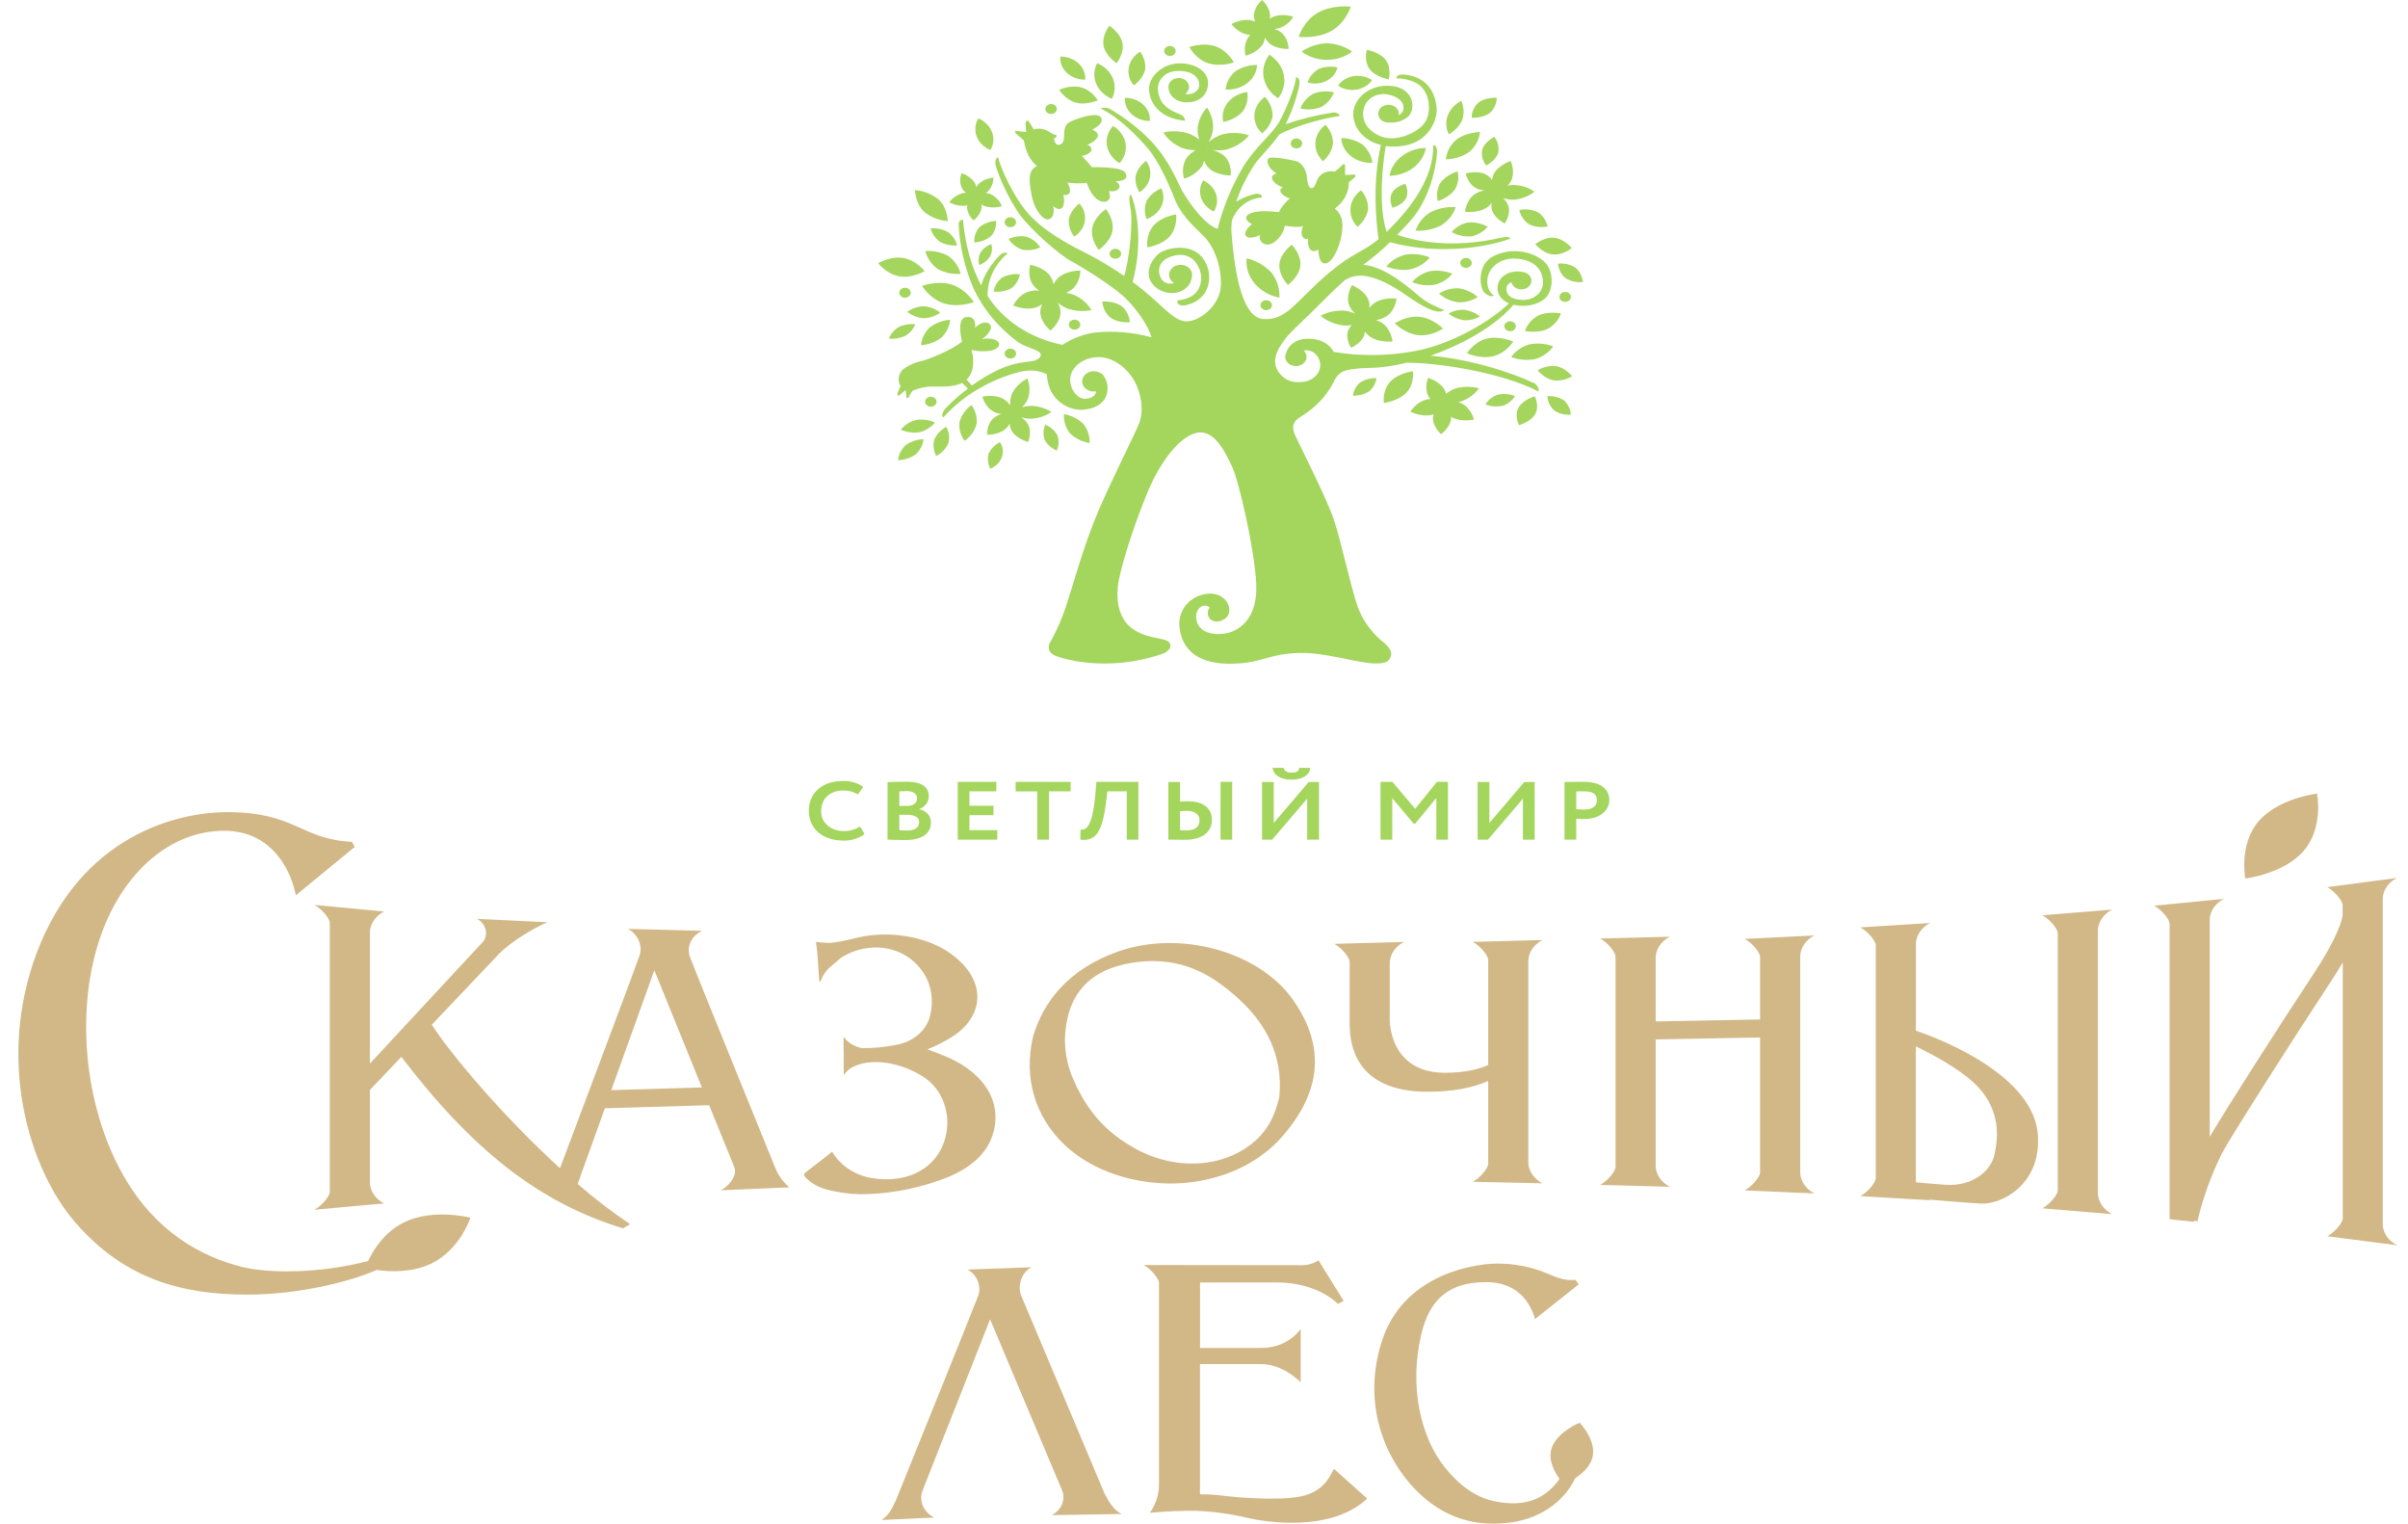 <svg width="98" height="62" viewBox="0 0 98 62" fill="none" xmlns="http://www.w3.org/2000/svg">
<g clip-path="url(#clip0)">
<path d="M28.075 38.925C28.005 38.727 28.017 38.514 28.109 38.323C28.201 38.131 28.367 37.974 28.578 37.877L25.543 37.798C25.893 37.947 26.177 38.436 26.034 38.866C25.912 39.242 23.456 45.766 22.791 47.538C20.448 45.399 18.319 42.864 17.573 41.698L20.293 38.831C20.819 38.287 21.779 37.739 22.275 37.528L19.403 37.389C19.753 37.538 19.913 38.048 19.647 38.332L15.055 43.279V37.899C15.069 37.734 15.128 37.574 15.229 37.434C15.33 37.293 15.468 37.175 15.633 37.091L12.796 36.823C13.117 37.001 13.422 37.384 13.422 37.555V48.495C13.422 48.667 13.118 49.051 12.796 49.227L15.633 48.969C15.468 48.885 15.33 48.768 15.229 48.627C15.128 48.486 15.069 48.326 15.055 48.161V44.353L16.334 43.005C19.225 46.795 21.941 48.943 25.355 49.983L25.644 49.813C24.893 49.307 24.181 48.761 23.511 48.177L24.616 45.098L28.862 44.973L29.892 47.512C30.006 47.861 29.658 48.263 29.336 48.435L32.124 48.316C31.86 48.09 31.662 47.813 31.546 47.508C31.546 47.508 28.194 39.276 28.075 38.925ZM24.878 44.36L26.63 39.481L28.565 44.25L24.878 44.36ZM45.657 61.607L42.808 61.653C42.998 61.552 43.143 61.397 43.219 61.216C43.295 61.034 43.298 60.836 43.228 60.653L40.295 53.686L37.535 60.68C37.467 60.88 37.477 61.093 37.565 61.288C37.652 61.482 37.812 61.645 38.018 61.752L35.886 61.851C36.199 61.611 36.288 61.422 36.465 61.043C36.465 61.043 39.678 53.098 39.824 52.693C39.879 52.503 39.867 52.303 39.79 52.119C39.713 51.935 39.573 51.775 39.39 51.66L41.992 51.568C41.633 51.717 41.383 52.254 41.558 52.715L44.961 60.796C45.126 61.089 45.316 61.458 45.657 61.607ZM73.265 38.873V47.756C73.279 47.921 73.338 48.081 73.439 48.221C73.54 48.362 73.678 48.48 73.843 48.564L71.006 48.439C71.328 48.261 71.632 47.878 71.632 47.706V42.216L67.382 42.296V47.484C67.396 47.649 67.456 47.809 67.556 47.95C67.657 48.091 67.796 48.208 67.96 48.292L65.123 48.216C65.445 48.038 65.749 47.656 65.749 47.484V38.924C65.749 38.753 65.445 38.368 65.123 38.191L67.96 38.116C67.796 38.2 67.657 38.318 67.556 38.458C67.456 38.599 67.396 38.759 67.382 38.924V41.564L71.632 41.484V38.938C71.632 38.766 71.328 38.382 71.006 38.206L73.843 38.065C73.679 38.148 73.54 38.266 73.439 38.406C73.339 38.547 73.279 38.706 73.265 38.871V38.873ZM85.38 37.821V48.598C85.394 48.763 85.454 48.923 85.555 49.063C85.655 49.204 85.794 49.322 85.959 49.406L83.12 49.169C83.441 48.992 83.746 48.609 83.746 48.436V37.977C83.746 37.806 83.442 37.421 83.12 37.244L85.957 37.014C85.793 37.098 85.655 37.215 85.554 37.356C85.454 37.496 85.394 37.656 85.38 37.821V37.821ZM97.557 50.671L94.719 50.306C95.04 50.128 95.345 49.745 95.345 49.572V39.16C95.175 39.452 95.013 39.709 94.897 39.884C93.163 42.522 90.784 46.264 90.444 46.901C89.994 47.8 89.655 48.736 89.432 49.696L89.287 49.674V49.716L88.297 49.611V37.589C88.297 37.418 87.994 37.033 87.671 36.856L90.509 36.576C90.344 36.66 90.206 36.777 90.105 36.918C90.004 37.059 89.944 37.219 89.931 37.384V46.257C90.653 45.037 92.759 41.744 94.209 39.547C94.849 38.576 95.279 37.694 95.339 37.239V36.833C95.339 36.662 95.036 36.278 94.714 36.1L97.551 35.725C97.386 35.809 97.248 35.926 97.147 36.067C97.046 36.208 96.986 36.368 96.973 36.533V49.864C96.987 50.029 97.048 50.189 97.15 50.33C97.251 50.47 97.391 50.587 97.557 50.671ZM49.217 47.971C50.422 47.691 51.482 47.068 52.225 46.201C53.72 44.458 54.011 42.62 52.585 40.633C51.215 38.734 48.044 37.825 45.503 38.72C43.479 39.434 42.456 40.768 42.041 42.184C41.648 43.885 42.133 45.445 43.313 46.573C44.735 47.938 47.162 48.48 49.217 47.971ZM43.436 41.465C43.687 40.306 44.456 39.434 46.074 39.177C47.448 38.958 48.594 39.269 49.619 40.002C51.612 41.43 52.23 43.026 52.062 44.657C51.876 45.407 51.628 45.897 51.183 46.331C49.963 47.504 47.935 47.689 46.214 46.744C44.913 46.027 44.228 45.126 43.731 44.031C43.347 43.221 43.245 42.331 43.437 41.471L43.436 41.465ZM38.601 47.89C37.578 48.305 36.472 48.543 35.344 48.59C34.883 48.61 34.422 48.573 33.973 48.48C33.474 48.393 33.045 48.215 32.748 47.872C32.73 47.849 32.721 47.821 32.726 47.792C32.73 47.764 32.746 47.739 32.771 47.721C33.189 47.384 33.438 47.22 33.866 46.862C34.008 47.111 34.208 47.331 34.453 47.51C34.699 47.689 34.984 47.822 35.291 47.901C35.662 47.982 36.746 48.159 37.637 47.526C38.868 46.65 38.873 44.648 37.567 43.811C36.911 43.391 35.954 43.088 35.103 43.274C34.785 43.358 34.502 43.481 34.338 43.756C34.338 43.219 34.338 42.709 34.327 42.187C34.411 42.303 34.52 42.403 34.649 42.483C34.778 42.562 34.924 42.618 35.078 42.649C35.532 42.655 35.985 42.613 36.427 42.523C36.8 42.468 37.143 42.309 37.405 42.071C37.666 41.834 37.832 41.529 37.878 41.204C37.97 40.76 37.924 40.302 37.745 39.879C37.377 39.089 36.589 38.531 35.577 38.556C35.079 38.573 34.599 38.724 34.205 38.988C33.825 39.346 33.597 39.411 33.396 39.929C33.396 39.936 33.371 39.939 33.345 39.95C33.287 39.299 33.303 38.97 33.209 38.323C33.407 38.354 33.607 38.369 33.808 38.366C34.087 38.334 34.363 38.285 34.633 38.218C35.676 37.926 36.805 37.97 37.813 38.343C38.26 38.508 38.664 38.749 39.001 39.052C40.069 40.009 40.035 41.266 38.887 42.098C38.536 42.337 38.153 42.538 37.747 42.697C38.088 42.833 38.348 42.924 38.596 43.034C40.066 43.69 40.779 44.836 40.426 46.09C40.191 46.939 39.506 47.509 38.601 47.89ZM58.082 44.425C57.107 44.425 54.927 44.214 54.927 41.642V39.139C54.927 38.968 54.623 38.584 54.301 38.406L57.138 38.33C56.974 38.414 56.835 38.531 56.734 38.672C56.634 38.813 56.574 38.973 56.56 39.138V41.503C56.56 41.924 56.771 43.652 58.798 43.652C59.63 43.652 60.191 43.508 60.566 43.337V39.06C60.566 38.889 60.262 38.505 59.94 38.327L62.777 38.251C62.612 38.335 62.474 38.453 62.373 38.593C62.272 38.734 62.212 38.894 62.199 39.059V47.343C62.212 47.508 62.272 47.668 62.373 47.809C62.474 47.949 62.612 48.067 62.777 48.151L59.94 48.089C60.261 47.911 60.566 47.528 60.566 47.357V43.989C59.883 44.283 59.083 44.425 58.084 44.425H58.082ZM77.973 41.941V38.367C77.986 38.202 78.046 38.042 78.147 37.901C78.248 37.761 78.386 37.643 78.551 37.559L75.713 37.737C76.036 37.914 76.339 38.297 76.339 38.469V47.94C76.339 48.111 76.036 48.495 75.713 48.673L78.551 48.84C78.532 48.833 78.516 48.822 78.499 48.813C79.204 48.873 80.167 48.952 80.637 48.976C81.429 49.016 83.071 48.234 82.938 46.192C82.789 43.879 79.33 42.397 77.974 41.941H77.973ZM81.17 46.984C81.041 47.609 80.316 48.29 79.174 48.211C78.853 48.189 78.33 48.144 77.98 48.112C77.975 48.086 77.972 48.06 77.971 48.033V42.579C78.612 42.886 79.661 43.454 80.269 44.004C81.521 45.125 81.293 46.391 81.171 46.985L81.17 46.984ZM54.285 59.767L55.641 60.98C54.132 62.405 51.344 61.904 50.734 61.758C50.08 61.603 49.41 61.51 48.733 61.48C48.086 61.471 47.44 61.497 46.796 61.558C47.031 61.224 47.16 60.841 47.168 60.45V52.209C47.168 52.037 46.864 51.653 46.542 51.477L52.913 51.484C53.182 51.496 53.446 51.426 53.661 51.286L54.683 52.935L54.454 53.061C54.454 53.061 53.646 52.185 51.955 52.185H48.839C48.839 52.194 48.839 52.202 48.839 52.211V54.85H51.305C51.631 54.855 51.954 54.786 52.24 54.65C52.526 54.513 52.766 54.314 52.935 54.072V56.247C52.66 55.983 52.068 55.508 51.305 55.508H48.836V60.805C49.192 60.803 49.548 60.828 49.9 60.878C50.235 60.918 51.942 61.075 52.871 60.904C53.801 60.733 54.074 60.19 54.288 59.767H54.285ZM64.289 57.89C64.289 57.89 64.987 58.613 64.809 59.307C64.714 59.683 64.387 59.967 64.104 60.153C63.875 60.648 63.493 61.079 63.001 61.4C62.509 61.72 61.924 61.918 61.311 61.971C60.093 62.096 58.782 61.839 57.578 60.586C56.374 59.334 55.421 57.153 56.233 54.591C57.065 51.963 59.778 51.444 60.87 51.418C61.604 51.407 62.33 51.547 62.988 51.827C63.338 51.985 63.735 52.13 64.115 52.077L64.253 52.262L62.472 53.674C62.351 53.264 61.955 52.172 60.476 52.172C58.997 52.172 58.191 52.845 57.847 54.277C57.334 56.421 57.819 58.516 58.83 59.744C59.697 60.8 60.506 61.129 61.466 61.169C62.261 61.202 62.952 60.919 63.469 60.179C63.276 59.912 63.014 59.444 63.131 58.987C63.307 58.29 64.293 57.889 64.293 57.889L64.289 57.89ZM91.38 35.745C91.38 35.745 91.106 34.384 91.911 33.43C92.716 32.477 94.299 32.293 94.299 32.293C94.299 32.293 94.573 33.654 93.768 34.608C92.963 35.561 91.383 35.747 91.383 35.747L91.38 35.745ZM19.145 49.551C19.145 49.551 18.726 50.856 17.545 51.42C16.769 51.796 15.858 51.751 15.324 51.679C14.325 52.126 12.21 52.68 10.061 52.68C7.417 52.68 5.071 52.055 3.074 49.755C1.188 47.582 -0.152 43.185 1.484 38.803C3.301 33.951 7.281 33.047 9.226 33.047C12.057 33.047 12.199 34.148 14.326 34.256L14.435 34.466L12.038 36.433C11.904 35.665 11.219 33.806 9.121 33.806C7.024 33.806 5.09 35.366 4.133 37.989C3.065 40.92 3.361 44.938 5.04 47.865C6.332 50.117 8.166 51.13 9.847 51.552C10.893 51.813 12.949 51.841 14.981 51.314C15.175 50.897 15.629 50.128 16.466 49.729C17.642 49.162 19.145 49.551 19.145 49.551Z" fill="#D2B887"/>
<path d="M54.003 1.759C54.378 1.775 54.739 1.893 55.032 2.097C54.748 2.315 54.383 2.435 54.004 2.435C53.624 2.435 53.259 2.315 52.975 2.097C53.268 1.894 53.628 1.775 54.003 1.759ZM56.518 3.229C56.518 3.229 56.645 2.776 56.398 2.445C56.151 2.113 55.622 2.027 55.622 2.027C55.622 2.027 55.495 2.48 55.742 2.811C55.989 3.143 56.518 3.229 56.518 3.229ZM53.66 2.809C53.442 2.94 53.285 3.134 53.217 3.355C53.343 3.393 53.477 3.407 53.61 3.396C53.742 3.384 53.871 3.349 53.986 3.29C54.102 3.232 54.201 3.153 54.278 3.058C54.354 2.964 54.407 2.856 54.431 2.742C54.173 2.685 53.9 2.708 53.66 2.807V2.809ZM49.152 2.567C49.652 2.74 50.216 2.54 50.216 2.54C50.216 2.54 49.966 2.058 49.466 1.885C48.965 1.713 48.402 1.913 48.402 1.913C48.402 1.913 48.652 2.395 49.152 2.567ZM46.604 2.834C46.633 2.577 46.561 2.32 46.4 2.103C46.278 2.178 46.174 2.272 46.095 2.382C46.016 2.492 45.963 2.614 45.939 2.741C45.915 2.869 45.921 2.999 45.956 3.125C45.991 3.251 46.054 3.369 46.143 3.473C46.375 3.311 46.537 3.086 46.604 2.835V2.834ZM45.447 2.57C45.447 2.57 45.764 2.172 45.68 1.752C45.596 1.331 45.147 1.05 45.147 1.05C45.147 1.05 44.83 1.448 44.914 1.868C44.998 2.288 45.447 2.57 45.447 2.57ZM45.249 4.021C45.389 3.759 45.404 3.461 45.292 3.19C45.181 2.918 44.951 2.695 44.652 2.569C44.513 2.83 44.498 3.129 44.609 3.4C44.721 3.671 44.95 3.894 45.249 4.021V4.021ZM46.796 4.923C46.807 4.803 46.788 4.681 46.742 4.567C46.697 4.453 46.624 4.348 46.529 4.26C46.434 4.171 46.318 4.1 46.19 4.052C46.062 4.004 45.924 3.979 45.784 3.98C45.773 4.1 45.791 4.222 45.837 4.336C45.883 4.45 45.956 4.555 46.051 4.643C46.147 4.732 46.262 4.802 46.39 4.851C46.518 4.899 46.656 4.924 46.796 4.923V4.923ZM44.164 3.244C44.175 3.124 44.156 3.002 44.11 2.888C44.064 2.774 43.992 2.669 43.897 2.581C43.801 2.492 43.686 2.421 43.558 2.373C43.43 2.325 43.292 2.3 43.152 2.301C43.141 2.421 43.159 2.543 43.205 2.657C43.251 2.771 43.324 2.876 43.419 2.964C43.514 3.053 43.63 3.123 43.758 3.172C43.886 3.22 44.024 3.244 44.164 3.244V3.244ZM43.781 4.175C44.214 4.294 44.678 4.08 44.678 4.08C44.678 4.08 44.438 3.675 44.003 3.557C43.568 3.439 43.106 3.652 43.106 3.652C43.106 3.652 43.346 4.057 43.781 4.175ZM45.562 6.64C45.664 6.527 45.738 6.397 45.78 6.258C45.822 6.119 45.831 5.975 45.807 5.833C45.782 5.691 45.724 5.555 45.636 5.433C45.549 5.311 45.433 5.206 45.297 5.125C45.195 5.237 45.12 5.367 45.078 5.506C45.035 5.645 45.026 5.79 45.051 5.932C45.076 6.074 45.134 6.21 45.222 6.331C45.31 6.453 45.425 6.558 45.562 6.64V6.64ZM46.221 7.14C46.186 7.377 46.24 7.618 46.375 7.826C46.598 7.681 46.75 7.469 46.8 7.231C46.849 6.994 46.794 6.749 46.644 6.546C46.433 6.7 46.285 6.908 46.221 7.14V7.14ZM46.663 8.179C46.568 8.417 46.568 8.676 46.663 8.914C46.798 8.867 46.92 8.796 47.023 8.708C47.127 8.619 47.209 8.513 47.264 8.397C47.32 8.281 47.349 8.156 47.348 8.03C47.348 7.904 47.319 7.779 47.263 7.663C47 7.773 46.787 7.956 46.659 8.182L46.663 8.179ZM52.069 10.746C52.026 11.196 52.417 11.593 52.417 11.593C52.417 11.593 52.878 11.258 52.922 10.806C52.965 10.354 52.573 9.959 52.573 9.959C52.573 9.959 52.112 10.294 52.067 10.746H52.069ZM55.681 8.511C55.687 8.235 55.585 7.964 55.392 7.743C55.269 7.832 55.168 7.941 55.094 8.064C55.02 8.188 54.975 8.322 54.962 8.46C54.948 8.599 54.966 8.738 55.016 8.87C55.065 9.002 55.143 9.124 55.247 9.23C55.48 9.039 55.633 8.786 55.681 8.511ZM55.463 5.894C55.215 5.72 54.906 5.622 54.587 5.618C54.593 5.756 54.63 5.892 54.697 6.018C54.764 6.144 54.859 6.257 54.977 6.351C55.094 6.445 55.232 6.518 55.383 6.566C55.533 6.613 55.693 6.635 55.853 6.628C55.821 6.353 55.684 6.094 55.463 5.894ZM54.251 5.836C54.25 5.56 54.142 5.292 53.944 5.075C53.823 5.166 53.725 5.278 53.655 5.402C53.585 5.527 53.544 5.662 53.534 5.801C53.525 5.939 53.547 6.078 53.6 6.209C53.653 6.34 53.735 6.46 53.842 6.563C54.069 6.367 54.212 6.111 54.251 5.836V5.836ZM58.03 6.017C57.668 6.026 57.321 6.146 57.051 6.354C56.78 6.563 56.603 6.846 56.55 7.156C56.911 7.147 57.258 7.027 57.529 6.819C57.799 6.611 57.976 6.327 58.03 6.017V6.017ZM56.649 7.853C56.505 8.124 56.67 8.456 56.67 8.456C56.67 8.456 57.071 8.351 57.217 8.081C57.363 7.811 57.197 7.478 57.197 7.478C57.197 7.478 56.795 7.583 56.649 7.853ZM59.516 4.867C59.593 4.614 59.578 4.347 59.471 4.102C59.209 4.238 59.013 4.451 58.919 4.702C58.826 4.953 58.842 5.225 58.964 5.467C59.215 5.323 59.409 5.113 59.516 4.868V4.867ZM60.642 4.587C60.818 4.42 60.914 4.201 60.912 3.975C60.912 3.975 60.445 3.955 60.163 4.18C59.987 4.347 59.891 4.566 59.894 4.792C59.894 4.792 60.361 4.812 60.642 4.587ZM60.321 6.097C60.28 6.32 60.339 6.548 60.484 6.736C60.484 6.736 60.886 6.53 60.977 6.207C61.018 5.983 60.959 5.754 60.814 5.566C60.814 5.566 60.412 5.773 60.321 6.095V6.097ZM61.831 8.546C61.831 8.546 61.916 8.943 62.236 9.128C62.465 9.238 62.732 9.269 62.986 9.215C62.986 9.215 62.901 8.817 62.581 8.633C62.353 8.523 62.085 8.492 61.831 8.546V8.546ZM63.191 10.353C63.6 10.398 63.966 10.095 63.966 10.095C63.966 10.095 63.667 9.72 63.258 9.676C62.849 9.632 62.483 9.934 62.483 9.934C62.483 9.934 62.782 10.309 63.191 10.353ZM64.108 10.885C63.904 10.758 63.654 10.703 63.405 10.728C63.405 10.728 63.437 11.114 63.718 11.32C63.921 11.447 64.171 11.503 64.42 11.477C64.42 11.477 64.388 11.091 64.108 10.885ZM58.189 10.476C57.882 10.349 57.536 10.309 57.202 10.361C56.886 10.441 56.611 10.612 56.421 10.845C56.728 10.971 57.073 11.011 57.408 10.96C57.724 10.879 57.999 10.709 58.189 10.476V10.476ZM57.718 13.637C58.261 13.696 58.729 13.372 58.729 13.372C58.729 13.372 58.322 12.952 57.778 12.893C57.235 12.834 56.767 13.158 56.767 13.158C56.767 13.158 57.174 13.579 57.718 13.637ZM58.384 11.588C58.676 11.514 58.931 11.356 59.107 11.14C58.823 11.024 58.505 10.986 58.196 11.034C57.904 11.108 57.649 11.266 57.473 11.482C57.757 11.598 58.075 11.636 58.384 11.588V11.588ZM59.335 12.302C59.624 12.314 59.908 12.238 60.14 12.088C59.934 11.901 59.664 11.776 59.37 11.732C59.081 11.72 58.796 11.796 58.565 11.946C58.77 12.132 59.04 12.257 59.334 12.301L59.335 12.302ZM62.596 12.843C62.337 12.989 62.148 13.211 62.062 13.468C62.062 13.468 62.587 13.579 62.992 13.381C63.251 13.235 63.441 13.012 63.527 12.755C63.527 12.755 63.002 12.645 62.597 12.843H62.596ZM60.501 13.782C59.981 13.914 59.701 14.376 59.701 14.376C59.701 14.376 60.264 14.626 60.785 14.492C61.305 14.358 61.586 13.899 61.586 13.899C61.586 13.899 61.022 13.649 60.501 13.782ZM62.479 14.611C62.785 14.517 63.046 14.335 63.216 14.095C62.908 13.979 62.565 13.951 62.237 14.014C61.931 14.107 61.67 14.29 61.5 14.529C61.808 14.645 62.151 14.674 62.479 14.611V14.611ZM63.332 14.9C63.065 14.872 62.797 14.932 62.578 15.067C62.578 15.067 62.843 15.41 63.23 15.478C63.496 15.505 63.764 15.445 63.982 15.31C63.982 15.31 63.718 14.967 63.33 14.9H63.332ZM62.974 16.122C62.986 16.338 63.085 16.544 63.254 16.704C63.446 16.832 63.688 16.893 63.93 16.874C63.918 16.658 63.82 16.452 63.651 16.292C63.458 16.164 63.217 16.103 62.974 16.122ZM61.798 16.59C61.622 16.915 61.821 17.303 61.821 17.303C61.821 17.303 62.307 17.164 62.484 16.839C62.662 16.514 62.461 16.126 62.461 16.126C62.461 16.126 61.976 16.265 61.798 16.59ZM57.504 15.105C57.504 15.105 56.899 15.182 56.573 15.54C56.246 15.898 56.32 16.4 56.32 16.4C56.32 16.4 56.924 16.322 57.251 15.964C57.577 15.607 57.502 15.105 57.502 15.105H57.504ZM60.957 16.058C60.739 16.134 60.561 16.275 60.454 16.455C60.673 16.541 60.92 16.561 61.155 16.512C61.372 16.437 61.55 16.296 61.658 16.116C61.438 16.029 61.191 16.009 60.957 16.058ZM55.061 16.103C55.301 16.108 55.536 16.044 55.729 15.919C55.896 15.777 55.998 15.586 56.018 15.384C55.778 15.379 55.542 15.444 55.35 15.568C55.182 15.711 55.08 15.902 55.061 16.105V16.103ZM60.228 12.879C60.057 12.736 59.84 12.641 59.605 12.606C59.375 12.594 59.147 12.647 58.955 12.758C59.126 12.901 59.343 12.996 59.578 13.03C59.808 13.043 60.037 12.99 60.228 12.879V12.879ZM58.514 8.182C58.8 8.094 59.045 7.928 59.214 7.709C59.346 7.482 59.383 7.221 59.318 6.973C59.032 7.061 58.787 7.227 58.618 7.445C58.486 7.673 58.45 7.934 58.515 8.182H58.514ZM59.884 9.617C60.151 9.561 60.385 9.421 60.542 9.226C60.304 9.092 60.022 9.031 59.74 9.053C59.473 9.11 59.239 9.249 59.082 9.445C59.319 9.579 59.602 9.64 59.884 9.617V9.617ZM58.197 8.645C57.913 8.829 57.706 9.09 57.611 9.386C57.977 9.408 58.343 9.332 58.658 9.168C58.943 8.984 59.149 8.724 59.244 8.428C58.878 8.406 58.513 8.482 58.197 8.645ZM60.231 5.371C60.231 5.371 59.64 5.385 59.257 5.693C59.018 5.908 58.872 6.188 58.845 6.486C58.845 6.486 59.438 6.472 59.819 6.164C60.059 5.949 60.204 5.669 60.231 5.371V5.371ZM43.499 8.918C43.478 9.17 43.556 9.42 43.719 9.629C43.836 9.553 43.934 9.458 44.008 9.349C44.082 9.24 44.131 9.119 44.151 8.994C44.17 8.869 44.161 8.741 44.123 8.619C44.086 8.497 44.02 8.383 43.931 8.282C43.708 8.446 43.555 8.67 43.498 8.918H43.499ZM40.306 6.108C40.373 5.995 40.413 5.873 40.424 5.746C40.436 5.62 40.418 5.494 40.372 5.373C40.327 5.253 40.254 5.142 40.158 5.047C40.062 4.951 39.946 4.873 39.815 4.817C39.748 4.929 39.708 5.052 39.696 5.178C39.685 5.304 39.703 5.431 39.748 5.551C39.794 5.671 39.867 5.783 39.963 5.878C40.058 5.974 40.175 6.052 40.306 6.108V6.108ZM38.572 9.001C38.572 9.001 38.572 8.475 38.207 8.125C37.944 7.904 37.603 7.767 37.239 7.734C37.239 7.734 37.239 8.261 37.603 8.61C37.866 8.831 38.207 8.968 38.572 9.001V9.001ZM37.875 9.292C37.926 9.504 38.057 9.695 38.248 9.835C38.456 9.953 38.704 10.005 38.952 9.985C38.9 9.773 38.769 9.582 38.579 9.442C38.37 9.325 38.122 9.272 37.875 9.292V9.292ZM38.264 12.723C38.082 12.574 37.848 12.483 37.599 12.463C37.351 12.47 37.113 12.55 36.924 12.689C37.106 12.837 37.34 12.929 37.589 12.949C37.837 12.942 38.075 12.862 38.264 12.723V12.723ZM41.78 9.634C41.532 9.586 41.271 9.618 41.047 9.724C41.167 9.92 41.363 10.074 41.601 10.157C41.85 10.204 42.111 10.172 42.335 10.067C42.216 9.87 42.019 9.716 41.78 9.634V9.634ZM40.537 8.988C40.282 9.003 40.04 9.095 39.856 9.25C39.705 9.427 39.633 9.646 39.654 9.866C39.91 9.852 40.152 9.759 40.336 9.605C40.487 9.427 40.559 9.208 40.539 8.988H40.537ZM40.782 11.298C40.592 11.445 40.47 11.646 40.438 11.864C40.689 11.894 40.945 11.846 41.16 11.729C41.35 11.582 41.472 11.381 41.504 11.163C41.252 11.133 40.997 11.181 40.782 11.298V11.298ZM45.985 13.113C45.985 13.113 45.959 12.693 45.648 12.461C45.337 12.23 44.859 12.271 44.859 12.271C44.859 12.271 44.884 12.691 45.196 12.924C45.508 13.157 45.985 13.113 45.985 13.113V13.113ZM37.632 11.032C37.632 11.032 37.288 10.587 36.765 10.498C36.242 10.409 35.739 10.711 35.739 10.711C35.739 10.711 36.083 11.156 36.606 11.245C37.129 11.334 37.633 11.032 37.633 11.032H37.632ZM44.342 18.039C44.362 17.76 44.275 17.484 44.093 17.253C43.888 17.047 43.609 16.905 43.301 16.852C43.281 17.125 43.364 17.396 43.539 17.625C43.744 17.831 44.023 17.973 44.331 18.026L44.342 18.039ZM39.051 17.166C39.017 17.436 39.089 17.709 39.255 17.94C39.5 17.766 39.672 17.526 39.744 17.259C39.778 16.989 39.706 16.716 39.54 16.485C39.295 16.659 39.124 16.898 39.051 17.166V17.166ZM38.022 17.891C37.963 18.114 37.993 18.348 38.106 18.554C38.332 18.432 38.504 18.249 38.596 18.032C38.655 17.81 38.626 17.576 38.512 17.369C38.286 17.491 38.114 17.675 38.022 17.891V17.891ZM37.285 17.088C37.032 17.156 36.814 17.295 36.663 17.483C36.898 17.591 37.168 17.628 37.43 17.588C37.682 17.521 37.901 17.381 38.051 17.193C37.816 17.085 37.547 17.048 37.285 17.088V17.088ZM36.551 18.727C36.816 18.718 37.07 18.632 37.273 18.484C37.453 18.316 37.561 18.101 37.581 17.872C37.316 17.882 37.062 17.967 36.859 18.115C36.68 18.283 36.571 18.499 36.551 18.727V18.727ZM43.008 18.335C43.097 18.139 43.107 17.922 43.036 17.72C42.935 17.528 42.761 17.373 42.544 17.279C42.454 17.476 42.444 17.693 42.515 17.895C42.616 18.086 42.79 18.242 43.008 18.335V18.335ZM40.234 18.46C40.177 18.666 40.202 18.882 40.306 19.073C40.416 19.027 40.514 18.961 40.594 18.881C40.673 18.801 40.734 18.707 40.77 18.606C40.807 18.505 40.82 18.398 40.808 18.293C40.795 18.188 40.758 18.085 40.699 17.992C40.488 18.099 40.324 18.264 40.235 18.46H40.234ZM38.668 13.012C38.358 13.037 38.066 13.148 37.834 13.328C37.629 13.529 37.506 13.783 37.483 14.05C37.793 14.025 38.086 13.914 38.317 13.734C38.522 13.533 38.646 13.279 38.668 13.012V13.012ZM38.6 10.419C38.322 10.263 37.991 10.192 37.661 10.218C37.729 10.501 37.904 10.755 38.158 10.942C38.436 11.099 38.767 11.17 39.098 11.144C39.029 10.861 38.854 10.606 38.6 10.419V10.419ZM39.632 12.296C39.632 12.296 39.317 11.766 38.735 11.582C38.152 11.398 37.525 11.633 37.525 11.633C37.525 11.633 37.842 12.165 38.423 12.347C39.004 12.53 39.632 12.296 39.632 12.296ZM46.948 9.177C46.624 9.552 46.693 10.065 46.693 10.065C46.693 10.065 47.287 9.983 47.611 9.612C47.935 9.242 47.865 8.724 47.865 8.724C47.865 8.724 47.272 8.807 46.948 9.177ZM51.746 11.096C51.488 10.814 51.134 10.609 50.735 10.508C50.696 10.87 50.81 11.232 51.055 11.528C51.301 11.823 51.661 12.031 52.07 12.115C52.089 11.754 51.977 11.398 51.749 11.095L51.746 11.096ZM45.009 8.508C45.009 8.508 44.531 8.824 44.45 9.283C44.369 9.743 44.715 10.169 44.715 10.169C44.715 10.169 45.191 9.853 45.274 9.393C45.356 8.934 45.009 8.508 45.009 8.508ZM50.269 2.904C50.045 3.105 49.907 3.365 49.876 3.643C50.037 3.653 50.199 3.635 50.351 3.59C50.504 3.544 50.644 3.473 50.764 3.379C50.884 3.286 50.981 3.172 51.049 3.046C51.117 2.919 51.154 2.782 51.16 2.642C50.837 2.641 50.523 2.735 50.269 2.909V2.904ZM50.579 4.535C50.743 4.297 50.808 4.018 50.764 3.743C50.605 3.764 50.453 3.813 50.316 3.886C50.18 3.959 50.063 4.056 49.971 4.17C49.879 4.284 49.816 4.413 49.784 4.549C49.752 4.686 49.752 4.826 49.785 4.962C50.098 4.902 50.378 4.752 50.579 4.535V4.535ZM51.791 4.705C51.791 4.428 51.681 4.158 51.479 3.942C51.355 4.031 51.253 4.14 51.179 4.264C51.106 4.387 51.062 4.523 51.052 4.661C51.041 4.8 51.063 4.939 51.117 5.07C51.17 5.201 51.254 5.322 51.364 5.424C51.599 5.234 51.752 4.98 51.797 4.704L51.791 4.705ZM48.968 7.339C48.832 7.557 48.8 7.813 48.882 8.051C48.963 8.289 49.15 8.489 49.402 8.608C49.539 8.39 49.57 8.134 49.489 7.896C49.407 7.658 49.22 7.458 48.968 7.339V7.339ZM50.006 6.052C50.34 5.949 50.629 5.758 50.833 5.507C50.502 5.398 50.14 5.379 49.797 5.455C49.567 5.52 49.359 5.632 49.188 5.78C49.29 5.61 49.352 5.424 49.37 5.233C49.382 4.932 49.296 4.635 49.122 4.374C48.908 4.612 48.776 4.896 48.742 5.196C48.731 5.362 48.754 5.528 48.809 5.686C48.686 5.581 48.541 5.496 48.383 5.436C48.051 5.328 47.688 5.312 47.345 5.39C47.515 5.661 47.777 5.879 48.097 6.015C48.275 6.079 48.465 6.111 48.658 6.11C48.494 6.2 48.359 6.323 48.264 6.468C48.134 6.721 48.108 7.004 48.189 7.272C48.488 7.18 48.743 7.003 48.912 6.771C48.956 6.697 48.988 6.618 49.006 6.536C49.043 6.651 49.11 6.757 49.201 6.847C49.516 7.146 50.087 7.141 50.087 7.141C50.087 7.141 50.148 6.65 49.833 6.351C49.64 6.19 49.39 6.09 49.123 6.069V6.06C49.409 6.133 49.712 6.135 49.999 6.068L50.006 6.052ZM42.792 16.765C42.549 16.609 42.256 16.521 41.954 16.515C41.832 16.518 41.712 16.537 41.597 16.573C41.698 16.474 41.777 16.359 41.831 16.236C41.926 15.963 41.919 15.671 41.811 15.401C41.529 15.547 41.309 15.766 41.181 16.027C41.121 16.179 41.099 16.34 41.117 16.5C41.044 16.388 40.941 16.294 40.816 16.223C40.459 16.032 39.979 16.14 39.979 16.14C39.979 16.14 40.079 16.559 40.436 16.751C40.533 16.801 40.64 16.834 40.751 16.849C40.629 16.885 40.518 16.945 40.426 17.024C40.145 17.274 40.175 17.692 40.175 17.692C40.175 17.692 40.659 17.7 40.939 17.442C41.003 17.383 41.054 17.315 41.091 17.241C41.096 17.341 41.124 17.439 41.173 17.53C41.361 17.859 41.843 17.985 41.843 17.985C41.843 17.985 42.017 17.578 41.828 17.249C41.763 17.143 41.67 17.05 41.558 16.979C41.689 17.019 41.827 17.04 41.965 17.039C42.267 17.024 42.556 16.928 42.792 16.765V16.765ZM43.979 11.01C43.979 11.01 43.434 10.995 43.099 11.278C43.001 11.363 42.925 11.464 42.874 11.575C42.857 11.448 42.808 11.326 42.73 11.218C42.478 10.87 41.929 10.774 41.929 10.774C41.929 10.774 41.785 11.241 42.042 11.591C42.111 11.683 42.2 11.763 42.305 11.826C42.159 11.809 42.011 11.822 41.871 11.863C41.438 11.998 41.233 12.432 41.233 12.432C41.233 12.432 41.718 12.648 42.148 12.512C42.246 12.48 42.338 12.433 42.418 12.374C42.366 12.477 42.338 12.589 42.337 12.701C42.337 13.116 42.753 13.452 42.753 13.452C42.753 13.452 43.164 13.116 43.162 12.701C43.158 12.565 43.118 12.432 43.045 12.311C43.154 12.408 43.283 12.488 43.424 12.548C43.74 12.661 44.089 12.686 44.423 12.62C44.267 12.356 44.021 12.14 43.719 12.002C43.612 11.96 43.5 11.931 43.385 11.915C43.476 11.877 43.56 11.828 43.633 11.768C43.97 11.487 43.972 11.017 43.972 11.017L43.979 11.01ZM56.836 12.151C56.836 12.151 56.295 12.081 55.938 12.327C55.856 12.385 55.787 12.455 55.733 12.534C55.744 12.421 55.73 12.307 55.69 12.2C55.536 11.808 55.02 11.604 55.02 11.604C55.02 11.604 54.754 12.037 54.909 12.429C54.963 12.557 55.05 12.672 55.163 12.767C55.025 12.703 54.874 12.661 54.718 12.641C54.377 12.621 54.036 12.694 53.744 12.848C53.988 13.055 54.301 13.192 54.639 13.239C54.764 13.251 54.891 13.247 55.015 13.227C54.945 13.298 54.892 13.38 54.86 13.468C54.747 13.797 54.986 14.15 54.986 14.15C54.986 14.15 55.408 13.97 55.52 13.641C55.537 13.593 55.546 13.543 55.548 13.492C55.601 13.568 55.669 13.636 55.747 13.694C56.115 13.954 56.67 13.895 56.67 13.895C56.67 13.895 56.631 13.412 56.263 13.152C56.184 13.098 56.094 13.056 55.999 13.027C56.16 13.004 56.312 12.948 56.441 12.863C56.798 12.613 56.837 12.147 56.837 12.147L56.836 12.151ZM60.789 7.094C60.754 7.167 60.732 7.243 60.723 7.322C60.659 7.23 60.571 7.153 60.467 7.096C60.121 6.92 59.649 7.059 59.649 7.059C59.649 7.059 59.734 7.485 60.082 7.662C60.187 7.713 60.304 7.742 60.423 7.747C60.276 7.771 60.138 7.824 60.019 7.902C59.66 8.152 59.62 8.617 59.62 8.617C59.62 8.617 60.16 8.688 60.517 8.441C60.593 8.388 60.658 8.323 60.71 8.251C60.691 8.348 60.694 8.447 60.72 8.543C60.819 8.888 61.237 9.094 61.237 9.094C61.237 9.094 61.492 8.742 61.392 8.396C61.351 8.27 61.275 8.154 61.171 8.059C61.311 8.107 61.462 8.13 61.613 8.127C61.926 8.1 62.219 7.985 62.448 7.798C62.202 7.627 61.897 7.531 61.581 7.526C61.504 7.529 61.428 7.54 61.354 7.558C61.413 7.498 61.462 7.431 61.499 7.359C61.685 6.984 61.478 6.552 61.478 6.552C61.478 6.552 60.97 6.72 60.785 7.093L60.789 7.094ZM50.762 1.405C50.804 1.412 50.846 1.416 50.888 1.417C50.848 1.456 50.812 1.498 50.782 1.543C50.657 1.768 50.627 2.025 50.696 2.268C50.973 2.194 51.212 2.04 51.374 1.832C51.433 1.738 51.471 1.634 51.485 1.528C51.527 1.617 51.59 1.698 51.668 1.767C51.958 2.017 52.443 1.99 52.443 1.99C52.443 1.99 52.443 1.574 52.154 1.329C52.071 1.261 51.972 1.209 51.865 1.176C51.944 1.172 52.022 1.158 52.096 1.135C52.33 1.042 52.52 0.882 52.635 0.683C52.397 0.6 52.133 0.591 51.887 0.656C51.81 0.682 51.739 0.718 51.674 0.762C51.685 0.718 51.691 0.673 51.692 0.628C51.67 0.392 51.553 0.171 51.361 0.002C51.167 0.17 51.049 0.392 51.027 0.628C51.028 0.714 51.046 0.798 51.082 0.878C51.026 0.854 50.967 0.835 50.907 0.823C50.512 0.749 50.119 0.982 50.119 0.982C50.119 0.982 50.366 1.334 50.762 1.406V1.405ZM60.181 15.802C59.879 15.719 59.555 15.719 59.254 15.802C59.104 15.853 58.966 15.929 58.848 16.024C58.835 15.965 58.815 15.908 58.786 15.853C58.598 15.515 58.121 15.376 58.121 15.376C58.121 15.376 57.947 15.786 58.135 16.127C58.157 16.164 58.182 16.2 58.21 16.233C58.162 16.237 58.113 16.244 58.066 16.255C57.642 16.355 57.397 16.749 57.397 16.749C57.397 16.749 57.837 16.982 58.264 16.881C58.291 16.874 58.316 16.865 58.342 16.855C58.328 16.9 58.32 16.945 58.317 16.992C58.297 17.357 58.648 17.667 58.648 17.667C58.648 17.667 59.034 17.386 59.056 17.02C59.057 16.999 59.057 16.978 59.056 16.957C59.072 16.967 59.085 16.978 59.102 16.987C59.481 17.188 59.988 17.07 59.988 17.07C59.988 17.07 59.883 16.628 59.504 16.426C59.455 16.4 59.403 16.379 59.349 16.362C59.398 16.353 59.447 16.341 59.494 16.326C59.784 16.217 60.028 16.033 60.192 15.799L60.181 15.802ZM39.323 8.358C39.339 8.358 39.352 8.349 39.368 8.345C39.361 8.37 39.357 8.396 39.355 8.421C39.364 8.625 39.459 8.819 39.622 8.967C39.801 8.833 39.918 8.648 39.95 8.445C39.952 8.403 39.948 8.361 39.939 8.32C39.974 8.343 40.011 8.363 40.05 8.38C40.282 8.458 40.539 8.46 40.773 8.388C40.696 8.184 40.537 8.012 40.325 7.902C40.26 7.876 40.191 7.859 40.12 7.851C40.158 7.827 40.193 7.799 40.225 7.768C40.362 7.613 40.434 7.421 40.429 7.225C40.204 7.248 39.994 7.336 39.835 7.475C39.793 7.518 39.758 7.566 39.731 7.617C39.721 7.554 39.701 7.493 39.67 7.435C39.549 7.256 39.359 7.119 39.132 7.05C39.054 7.246 39.058 7.46 39.144 7.653C39.185 7.725 39.242 7.789 39.31 7.843C39.272 7.844 39.234 7.848 39.197 7.855C38.964 7.917 38.765 8.051 38.635 8.23C38.839 8.346 39.084 8.395 39.326 8.368L39.323 8.358ZM52.018 4C52.233 3.721 52.315 3.381 52.249 3.05C52.183 2.72 51.972 2.424 51.661 2.224C51.447 2.504 51.365 2.843 51.431 3.174C51.497 3.504 51.708 3.8 52.018 4V4ZM54.455 3.484C54.559 3.557 54.68 3.609 54.81 3.637C54.939 3.665 55.074 3.669 55.205 3.648C55.336 3.627 55.461 3.581 55.57 3.514C55.679 3.448 55.77 3.362 55.837 3.262C55.733 3.189 55.612 3.137 55.483 3.109C55.353 3.081 55.218 3.077 55.087 3.098C54.956 3.119 54.831 3.165 54.722 3.232C54.613 3.298 54.522 3.384 54.455 3.484V3.484ZM53.443 3.816C53.196 3.957 53.013 4.168 52.925 4.413C53.206 4.481 53.505 4.46 53.77 4.354C54.017 4.213 54.2 4.002 54.289 3.757C54.008 3.689 53.708 3.71 53.443 3.816V3.816ZM54.197 1.251C54.782 0.911 54.974 0.27 54.974 0.27C54.974 0.27 54.217 0.181 53.63 0.52C53.043 0.859 52.852 1.501 52.852 1.501C52.852 1.501 53.61 1.59 54.197 1.251ZM39.901 10.278C39.821 10.439 39.804 10.618 39.852 10.789C40.039 10.716 40.194 10.594 40.294 10.439C40.375 10.278 40.392 10.099 40.344 9.929C40.157 10.002 40.001 10.124 39.9 10.278H39.901ZM37.25 13.192C37.018 13.169 36.783 13.21 36.578 13.308C36.389 13.424 36.248 13.588 36.176 13.779C36.409 13.802 36.644 13.761 36.849 13.662C37.038 13.547 37.178 13.382 37.25 13.192V13.192ZM55.146 7.186C55.204 7.128 55.146 7.098 55.087 7.103C55.028 7.108 54.741 7.12 54.741 7.12C54.741 7.12 54.741 6.901 54.741 6.766C54.741 6.631 54.653 6.681 54.61 6.732C54.525 6.825 54.428 6.909 54.321 6.983C54.169 6.951 54.009 6.971 53.874 7.039C53.739 7.108 53.64 7.219 53.598 7.349C53.535 7.509 53.493 7.644 53.384 7.657C53.276 7.669 53.214 7.488 53.189 7.201C53.164 6.915 52.979 6.632 52.78 6.568C52.581 6.505 51.796 6.357 51.65 6.433C51.504 6.51 51.6 6.86 51.956 7.059C51.576 7.151 51.82 7.505 52.215 7.621C51.942 7.746 52.229 7.996 52.492 8.076C52.304 8.236 52.151 8.424 52.043 8.633C50.886 8.494 50.733 8.768 50.717 8.839C50.693 8.944 50.82 9.067 50.956 9.113C50.811 9.238 50.6 9.455 50.707 9.599C50.814 9.743 51.141 9.641 51.285 9.556C51.259 9.626 51.262 9.703 51.294 9.771C51.326 9.84 51.385 9.897 51.46 9.931C51.835 10.072 52.274 9.489 52.284 9.181C52.377 9.206 52.884 9.273 53.034 9.198C52.849 9.625 53.112 9.785 53.234 9.713C53.199 10.338 53.55 10.244 53.657 10.155C53.657 10.269 53.672 10.73 53.935 10.721C54.198 10.712 54.496 10.134 54.593 9.595C54.689 9.056 54.621 8.73 54.325 8.489C54.505 8.357 54.65 8.192 54.749 8.006C54.847 7.82 54.898 7.617 54.896 7.413C54.896 7.413 55.096 7.257 55.155 7.198L55.146 7.186ZM41.666 5.704C41.754 6.193 41.9 6.501 42.198 6.755C41.832 6.94 41.867 7.333 41.989 7.961C42.11 8.589 42.467 8.962 42.666 8.927C42.866 8.892 42.911 8.648 42.866 8.391C43.289 8.738 43.367 8.21 43.27 7.936C43.704 7.978 43.519 7.573 43.445 7.425C43.495 7.45 44.084 7.489 44.226 7.434C44.489 8.219 44.933 8.282 45.074 8.172C45.216 8.062 45.171 7.945 45.132 7.776C45.317 7.806 45.494 7.759 45.547 7.651C45.601 7.542 45.523 7.46 45.403 7.38C45.501 7.379 45.599 7.363 45.692 7.334C45.764 7.313 45.94 7.209 45.774 7.001C45.608 6.794 44.634 6.799 44.434 6.802C44.309 6.642 44.172 6.488 44.025 6.342C44.103 6.335 44.178 6.313 44.246 6.278C44.313 6.243 44.371 6.195 44.415 6.139C44.427 6.087 44.417 6.033 44.387 5.987C44.356 5.941 44.307 5.906 44.249 5.889C44.424 5.839 44.683 5.653 44.683 5.514C44.683 5.375 44.527 5.307 44.449 5.277C44.527 5.243 44.989 4.991 44.79 4.758C44.59 4.525 43.606 4.897 43.464 5.008C43.323 5.12 43.308 5.342 43.308 5.522C43.308 5.703 43.265 5.864 43.113 5.889C42.961 5.914 42.942 5.8 42.885 5.631C43.029 5.615 43.016 5.484 42.963 5.484C42.909 5.484 42.841 5.454 42.694 5.359C42.606 5.299 42.503 5.26 42.393 5.244C42.283 5.227 42.17 5.235 42.065 5.266C42.008 5.158 41.944 5.052 41.874 4.949C41.801 4.853 41.738 4.949 41.738 5.021C41.738 5.092 41.763 5.375 41.763 5.375L41.387 5.329C41.285 5.316 41.29 5.379 41.344 5.43C41.397 5.481 41.67 5.713 41.67 5.713L41.666 5.704ZM47.916 12.226C47.916 12.316 47.916 12.445 48.195 12.429C48.422 12.396 48.633 12.306 48.803 12.171C48.972 12.037 49.093 11.862 49.151 11.669C49.327 11.151 49.119 10.511 48.643 10.234C48.168 9.958 47.419 10.097 47.136 10.341C46.823 10.611 46.596 11.134 46.875 11.517C46.97 11.655 47.108 11.767 47.274 11.838C47.44 11.91 47.626 11.939 47.811 11.922C47.996 11.898 48.166 11.819 48.293 11.699C48.419 11.58 48.494 11.426 48.506 11.264V11.264C48.512 11.238 48.516 11.211 48.516 11.184C48.516 11.114 48.496 11.046 48.457 10.985C48.417 10.924 48.361 10.873 48.292 10.836C48.223 10.8 48.145 10.78 48.064 10.777C47.984 10.775 47.904 10.79 47.832 10.822C47.761 10.854 47.7 10.902 47.656 10.96C47.612 11.018 47.586 11.086 47.58 11.155C47.575 11.225 47.59 11.294 47.625 11.357C47.66 11.42 47.713 11.474 47.779 11.514C47.684 11.549 47.576 11.551 47.48 11.519C47.383 11.487 47.305 11.423 47.261 11.341C47.117 11.116 47.047 10.548 47.84 10.391C48.632 10.233 48.879 11.01 48.886 11.266C48.893 11.523 48.828 12.15 47.91 12.223L47.916 12.226ZM48.228 4.916C48.227 4.859 48.206 4.804 48.169 4.757C48.132 4.71 48.081 4.674 48.02 4.652C47.89 4.59 47.442 4.444 47.26 4.106C47.078 3.768 47.039 3.347 47.396 3.06C47.753 2.774 48.39 2.891 48.578 3.038C48.67 3.1 48.739 3.185 48.776 3.281C48.812 3.377 48.816 3.48 48.786 3.578C48.745 3.671 48.665 3.746 48.563 3.791C48.461 3.836 48.343 3.846 48.233 3.82C48.288 3.781 48.331 3.731 48.358 3.675C48.386 3.618 48.396 3.556 48.388 3.495C48.379 3.434 48.353 3.375 48.312 3.325C48.271 3.275 48.216 3.235 48.152 3.209C48.088 3.182 48.017 3.17 47.946 3.174C47.875 3.178 47.806 3.197 47.746 3.23C47.687 3.263 47.637 3.308 47.603 3.362C47.569 3.416 47.551 3.477 47.552 3.538C47.552 3.622 47.571 3.705 47.609 3.783C47.647 3.86 47.702 3.93 47.772 3.988C47.842 4.047 47.925 4.092 48.015 4.122C48.106 4.152 48.202 4.167 48.299 4.164C48.858 4.164 49.166 3.821 49.166 3.376C49.166 2.93 48.692 2.577 48.01 2.577C47.328 2.577 46.75 3.107 46.763 3.629C46.776 4.152 47.166 4.822 48.225 4.912L48.228 4.916ZM62.391 15.579C62.269 15.495 60.418 14.672 58.222 14.474L58.329 14.437C60.311 13.709 61.294 12.778 61.596 12.399C62.221 12.543 62.752 12.325 62.969 12.046C63.186 11.767 63.281 11.011 62.807 10.611C62.541 10.4 62.205 10.267 61.847 10.231C61.488 10.194 61.126 10.256 60.811 10.408C60.088 10.735 60.212 11.731 60.415 11.909C60.617 12.088 60.733 12.062 60.798 12.028C60.725 11.972 60.48 11.792 60.538 11.33C60.571 11.092 60.711 10.875 60.927 10.724C61.143 10.574 61.418 10.503 61.694 10.526C62.331 10.553 62.779 10.891 62.792 11.454C62.802 11.552 62.787 11.65 62.749 11.742C62.712 11.834 62.652 11.919 62.574 11.989C62.496 12.06 62.402 12.116 62.297 12.153C62.193 12.19 62.08 12.208 61.967 12.205C61.649 12.194 61.298 12.097 61.311 11.749C61.306 11.692 61.324 11.636 61.36 11.588C61.397 11.541 61.451 11.505 61.513 11.487C61.527 11.55 61.561 11.609 61.61 11.657C61.66 11.705 61.724 11.74 61.795 11.759C61.866 11.778 61.942 11.78 62.014 11.764C62.086 11.748 62.152 11.716 62.205 11.671C62.257 11.625 62.294 11.568 62.312 11.505C62.33 11.443 62.328 11.377 62.306 11.316C62.284 11.254 62.243 11.199 62.187 11.156C62.131 11.113 62.063 11.084 61.99 11.072V11.072C61.851 11.038 61.704 11.035 61.562 11.063C61.421 11.091 61.291 11.151 61.184 11.235C61.09 11.312 61.021 11.408 60.981 11.514C60.941 11.62 60.932 11.732 60.955 11.842C60.977 11.952 61.031 12.055 61.111 12.142C61.191 12.23 61.295 12.298 61.413 12.342C60.682 13.059 59.085 14.011 57.593 14.284C56.499 14.49 55.368 14.502 54.269 14.318C54.181 14.09 53.8 13.752 53.178 13.786C52.983 13.787 52.795 13.845 52.644 13.95C52.493 14.055 52.387 14.202 52.345 14.366C52.312 14.427 52.3 14.496 52.309 14.563C52.318 14.631 52.348 14.695 52.396 14.749C52.444 14.803 52.508 14.845 52.581 14.87C52.654 14.895 52.733 14.902 52.811 14.891C52.889 14.88 52.961 14.851 53.021 14.806C53.081 14.762 53.126 14.705 53.151 14.64C53.176 14.576 53.18 14.507 53.163 14.44C53.146 14.374 53.109 14.312 53.055 14.263C53.438 14.198 53.733 14.503 53.733 14.875C53.727 15.026 53.664 15.172 53.553 15.29C53.442 15.407 53.289 15.49 53.118 15.524C52.943 15.549 52.395 15.668 52.027 15.127C51.658 14.587 52.154 14.001 52.329 13.76C52.504 13.518 53.178 12.915 53.508 12.579C53.728 12.355 54.231 11.848 54.712 11.414C54.843 11.325 54.996 11.264 55.159 11.234C55.322 11.205 55.491 11.209 55.652 11.245C56.12 11.347 56.602 11.572 57.225 12.011C57.848 12.45 58.511 12.832 58.771 12.619C58.602 12.54 58.108 12.36 57.76 12.056C57.431 11.772 56.375 10.837 55.483 10.774C55.87 10.49 56.233 10.184 56.57 9.856C58.689 10.434 60.778 9.99 61.476 9.704C61.424 9.636 61.294 9.625 61.042 9.681C59.109 10.122 57.618 9.82 56.863 9.556C57.025 9.391 57.2 9.205 57.394 8.989C58.359 7.917 58.505 6.263 58.485 6.12C58.465 5.978 58.436 5.918 58.329 5.902C58.329 6.222 58.348 7.337 56.973 8.872C56.768 9.101 56.593 9.282 56.434 9.435C56.068 8.353 56.289 6.57 56.396 5.945C56.637 5.975 56.881 5.97 57.119 5.932C58.158 5.774 58.523 4.852 58.465 4.35C58.407 3.848 58.156 3.135 57.152 3.034C56.873 3.005 56.827 3.14 56.821 3.185C56.957 3.185 57.576 3.213 57.894 3.584C58.212 3.956 58.264 4.693 57.92 5.076C57.576 5.459 56.803 5.751 56.275 5.576C55.747 5.401 55.367 4.967 55.502 4.429C55.636 3.891 56.158 3.803 56.399 3.832C56.641 3.861 57.082 4.001 57.115 4.333C57.13 4.402 57.119 4.474 57.085 4.538C57.05 4.601 56.993 4.654 56.923 4.689C56.927 4.669 56.929 4.648 56.93 4.628C56.93 4.561 56.909 4.495 56.869 4.438C56.828 4.381 56.771 4.334 56.702 4.304C56.633 4.273 56.556 4.26 56.478 4.265C56.401 4.27 56.327 4.294 56.264 4.333C56.202 4.372 56.153 4.426 56.123 4.488C56.094 4.55 56.084 4.618 56.097 4.684C56.109 4.75 56.142 4.812 56.192 4.863C56.243 4.914 56.308 4.951 56.382 4.972V4.972H56.401C56.437 4.981 56.474 4.986 56.512 4.987H56.55C56.685 4.995 56.821 4.979 56.948 4.94C57.076 4.9 57.193 4.839 57.293 4.759C57.572 4.509 57.479 4.082 57.397 3.944C57.235 3.668 56.917 3.443 56.272 3.499C55.549 3.567 54.895 4.214 55.116 4.934C55.178 5.165 55.312 5.376 55.502 5.546C55.693 5.715 55.933 5.837 56.197 5.898C55.84 7.499 56.012 9.078 56.104 9.735C55.442 10.275 55.093 10.262 54.101 11.092C52.755 12.219 52.404 13.042 51.42 12.983C50.435 12.924 50.212 10.578 50.119 9.48C50.107 9.307 50.114 9.134 50.138 8.963C50.282 8.575 50.674 8.079 51.366 8.036C51.366 7.943 51.288 7.858 51.077 7.892C50.802 7.958 50.542 8.065 50.31 8.209C50.491 7.68 50.742 7.172 51.057 6.694C51.277 6.376 51.703 5.989 52.069 5.467C52.516 5.217 53.689 4.831 54.536 4.717C54.511 4.668 54.467 4.628 54.412 4.604C54.357 4.579 54.295 4.571 54.234 4.582C53.58 4.683 52.939 4.841 52.322 5.053C52.572 4.55 52.759 4.024 52.878 3.486C52.907 3.235 52.868 3.173 52.742 3.139C52.724 3.514 52.372 4.39 52.079 4.928C51.785 5.466 51.163 5.89 50.616 6.751C50.134 7.562 49.777 8.424 49.554 9.316C48.929 9.104 48.208 7.957 48.072 7.689C47.936 7.422 47.556 6.483 46.844 5.74C46.352 5.229 45.778 4.783 45.138 4.415C45.083 4.394 45.023 4.383 44.962 4.383C44.902 4.383 44.842 4.394 44.787 4.415C45.528 4.753 46.346 5.596 46.747 6.078C47.147 6.56 47.556 7.454 47.799 8.08C48.042 8.705 48.51 9.152 48.955 9.574C49.401 9.995 49.716 10.825 49.687 11.616C49.658 12.406 48.867 13.05 48.331 13.076C47.795 13.101 47.357 12.476 46.478 11.767C46.351 11.664 46.224 11.568 46.096 11.474C46.554 9.759 46.219 8.364 46.04 7.945C46.04 7.945 45.884 7.81 46.011 8.485C46.127 9.099 45.934 10.677 45.752 11.229C45.283 10.906 44.79 10.609 44.277 10.342C43.896 10.148 42.727 9.591 41.986 8.84C41.244 8.09 40.669 6.697 40.621 6.393C40.533 6.436 40.477 6.537 40.524 6.747C40.746 7.432 41.067 8.09 41.48 8.705C41.967 9.372 43.127 10.376 43.586 10.621C44.044 10.866 45.176 11.574 45.692 12.03C46.208 12.485 46.764 13.296 46.861 13.726C46.113 13.519 45.322 13.453 44.541 13.532C44.068 13.607 43.622 13.779 43.24 14.033C42.6 13.904 41.998 13.661 41.473 13.319C40.948 12.976 40.512 12.542 40.193 12.045C40.186 11.722 40.256 11.402 40.397 11.103C40.537 10.804 40.747 10.533 41.013 10.307C40.886 10.239 40.769 10.316 40.692 10.383C40.615 10.451 40.082 11.009 39.936 11.618C39.343 10.511 39.235 9.372 39.19 8.941C39.034 8.949 39.015 9.051 39.015 9.143C39.059 10.007 39.254 10.861 39.593 11.674C39.985 12.551 40.625 13.329 41.455 13.936C41.845 14.198 42.546 14.257 42.314 14.544C42.081 14.832 41.611 14.578 40.569 15.076C40.21 15.252 39.871 15.457 39.557 15.689L39.339 15.449C39.669 15.12 39.644 14.611 39.538 14.244C40.195 14.379 40.656 14.233 40.663 14.019C40.67 13.805 40.241 13.726 39.955 13.805C40.15 13.692 40.462 13.338 40.273 13.186C40.083 13.033 39.839 13.186 39.682 13.337C39.695 13.242 39.734 12.882 39.351 12.898C38.968 12.914 39.072 13.601 39.155 13.899C38.722 14.259 37.719 14.649 37.524 14.686C37.235 14.746 36.967 14.866 36.743 15.035C36.652 15.128 36.594 15.242 36.578 15.363C36.562 15.484 36.588 15.607 36.652 15.715C36.603 15.807 36.562 15.901 36.529 15.997C36.503 16.111 36.565 16.111 36.607 16.081C36.672 16.036 36.854 15.873 36.854 15.873C36.871 15.959 36.883 16.045 36.888 16.132C36.888 16.222 36.966 16.206 36.984 16.166C37.018 16.081 37.063 15.999 37.12 15.924C37.185 15.857 37.523 15.755 37.803 15.733C38.051 15.713 38.742 15.793 39.157 15.582L39.391 15.812C39.067 16.057 38.766 16.324 38.489 16.61C38.353 16.761 38.304 16.93 38.392 16.985C39.175 16.111 40.25 15.466 41.471 15.139C41.884 15.047 42.204 15.04 42.606 15.231C42.652 16.357 43.574 16.708 44.051 16.674C44.528 16.64 44.879 16.462 45.017 16.117C45.077 15.963 45.092 15.799 45.062 15.638C45.031 15.478 44.955 15.326 44.84 15.197L44.832 15.207C44.773 15.164 44.704 15.133 44.629 15.117C44.554 15.102 44.476 15.102 44.401 15.119C44.326 15.135 44.257 15.167 44.2 15.212C44.143 15.256 44.099 15.312 44.072 15.375C44.045 15.437 44.036 15.504 44.045 15.571C44.055 15.637 44.083 15.7 44.127 15.755C44.171 15.809 44.23 15.854 44.298 15.885C44.366 15.916 44.442 15.932 44.519 15.932C44.55 15.932 44.58 15.929 44.609 15.924C44.597 16.127 44.375 16.227 44.148 16.227C43.885 16.227 43.57 15.923 43.554 15.459C43.538 14.995 44.041 14.531 44.71 14.531C45.379 14.531 45.949 15.079 46.192 15.543C46.435 16.007 46.562 16.699 46.367 17.206C46.172 17.712 45.274 19.45 44.69 20.818C44.106 22.185 43.599 24.042 43.404 24.615C43.244 25.113 43.035 25.599 42.779 26.066C42.623 26.302 42.642 26.521 42.896 26.657C43.151 26.792 45.053 27.385 47.303 26.607C47.694 26.471 47.737 26.151 47.441 26.05C47.144 25.948 46.543 25.932 46.056 25.561C45.569 25.189 45.431 24.549 45.491 23.89C45.55 23.232 46.134 21.388 46.719 19.992C47.305 18.596 48.165 17.615 48.844 17.595C49.523 17.575 49.956 18.596 50.169 19.046C50.383 19.496 51.047 22.236 51.125 23.738C51.203 25.239 50.365 25.696 49.857 25.78C49.35 25.863 48.727 25.728 48.681 25.144C48.65 24.755 48.98 24.518 49.233 24.716C49.058 24.958 49.188 25.295 49.522 25.29C49.593 25.288 49.663 25.274 49.727 25.248C49.792 25.223 49.849 25.186 49.897 25.14C49.944 25.094 49.98 25.041 50.003 24.982C50.026 24.924 50.035 24.863 50.029 24.801C50.025 24.708 49.999 24.616 49.952 24.532C49.904 24.447 49.837 24.373 49.755 24.312C49.672 24.252 49.576 24.207 49.472 24.181C49.368 24.154 49.259 24.147 49.152 24.159C48.379 24.238 47.981 24.867 47.996 25.392C48.01 25.916 48.249 27.008 50.042 27.008C51.31 27.008 51.524 26.643 52.714 26.575C53.903 26.508 55.247 26.998 55.989 26.998C56.422 26.998 56.511 26.903 56.58 26.763C56.724 26.477 56.418 26.221 56.184 26.036C55.764 25.665 55.451 25.214 55.267 24.72C55.015 24.062 54.585 22.049 54.293 21.172C54.001 20.295 52.969 18.27 52.831 17.965C52.692 17.66 52.397 17.271 52.943 16.952C53.526 16.599 53.986 16.115 54.273 15.552C54.497 15.051 54.809 15.051 55.267 14.995C55.62 14.95 56.175 15.026 57.238 14.761C58.41 14.747 61.088 15.136 62.625 15.934C62.63 15.859 62.61 15.784 62.569 15.718C62.528 15.652 62.466 15.597 62.391 15.559V15.579ZM47.613 2.276C47.659 2.276 47.704 2.264 47.743 2.242C47.781 2.219 47.811 2.188 47.829 2.151C47.847 2.114 47.851 2.073 47.842 2.034C47.833 1.994 47.811 1.958 47.778 1.93C47.745 1.901 47.704 1.882 47.658 1.874C47.613 1.866 47.566 1.87 47.523 1.886C47.48 1.901 47.444 1.927 47.418 1.96C47.392 1.994 47.378 2.033 47.378 2.073C47.378 2.1 47.385 2.126 47.396 2.151C47.408 2.175 47.425 2.198 47.447 2.216C47.469 2.235 47.495 2.25 47.523 2.26C47.551 2.271 47.582 2.276 47.613 2.276V2.276ZM42.778 4.638C42.824 4.638 42.869 4.626 42.908 4.604C42.946 4.581 42.976 4.55 42.994 4.513C43.012 4.476 43.016 4.435 43.007 4.396C42.998 4.356 42.976 4.32 42.943 4.292C42.91 4.264 42.869 4.244 42.823 4.236C42.778 4.229 42.731 4.233 42.688 4.248C42.645 4.263 42.609 4.289 42.583 4.323C42.557 4.356 42.544 4.395 42.544 4.435C42.544 4.489 42.568 4.541 42.612 4.579C42.656 4.617 42.716 4.638 42.778 4.638V4.638ZM52.995 5.836C52.995 5.796 52.982 5.757 52.956 5.724C52.93 5.691 52.894 5.665 52.851 5.649C52.808 5.634 52.761 5.63 52.715 5.638C52.67 5.646 52.628 5.665 52.596 5.693C52.563 5.722 52.541 5.758 52.532 5.797C52.523 5.836 52.527 5.877 52.545 5.914C52.563 5.951 52.593 5.983 52.631 6.005C52.67 6.027 52.715 6.039 52.761 6.039C52.823 6.039 52.883 6.018 52.927 5.98C52.971 5.942 52.995 5.89 52.995 5.836V5.836ZM51.298 12.419C51.298 12.459 51.312 12.498 51.338 12.531C51.364 12.565 51.4 12.591 51.443 12.606C51.486 12.621 51.533 12.625 51.578 12.617C51.624 12.61 51.665 12.59 51.698 12.562C51.731 12.534 51.753 12.498 51.762 12.458C51.771 12.419 51.767 12.378 51.749 12.341C51.731 12.304 51.701 12.273 51.663 12.25C51.624 12.228 51.579 12.216 51.533 12.216C51.471 12.216 51.411 12.237 51.367 12.275C51.323 12.313 51.298 12.365 51.298 12.419V12.419ZM59.897 10.697C59.897 10.657 59.883 10.618 59.858 10.585C59.832 10.551 59.795 10.525 59.753 10.51C59.71 10.495 59.663 10.491 59.617 10.498C59.572 10.506 59.53 10.525 59.498 10.554C59.465 10.582 59.442 10.618 59.433 10.658C59.424 10.697 59.429 10.738 59.447 10.775C59.465 10.812 59.495 10.843 59.533 10.866C59.572 10.888 59.617 10.9 59.663 10.9C59.725 10.9 59.785 10.879 59.829 10.841C59.873 10.803 59.897 10.751 59.897 10.697V10.697ZM63.699 12.284C63.745 12.284 63.79 12.272 63.829 12.249C63.867 12.227 63.897 12.195 63.915 12.159C63.933 12.121 63.937 12.081 63.928 12.041C63.919 12.002 63.897 11.966 63.864 11.938C63.831 11.909 63.79 11.89 63.744 11.882C63.699 11.874 63.652 11.878 63.609 11.894C63.566 11.909 63.53 11.935 63.504 11.968C63.478 12.002 63.465 12.041 63.465 12.081C63.465 12.135 63.489 12.186 63.533 12.224C63.577 12.262 63.637 12.284 63.699 12.284V12.284ZM36.83 11.709C36.783 11.709 36.738 11.721 36.7 11.743C36.661 11.766 36.631 11.797 36.613 11.834C36.596 11.871 36.591 11.912 36.6 11.951C36.609 11.991 36.631 12.027 36.664 12.055C36.697 12.084 36.739 12.103 36.784 12.111C36.83 12.119 36.877 12.115 36.919 12.099C36.962 12.084 36.999 12.058 37.024 12.025C37.05 11.991 37.064 11.952 37.064 11.912C37.064 11.858 37.039 11.807 36.995 11.769C36.951 11.731 36.892 11.709 36.83 11.709V11.709ZM43.498 13.211C43.498 13.251 43.511 13.29 43.537 13.323C43.563 13.357 43.599 13.383 43.642 13.398C43.685 13.413 43.732 13.417 43.777 13.409C43.823 13.402 43.864 13.382 43.897 13.354C43.93 13.326 43.952 13.29 43.961 13.25C43.97 13.211 43.966 13.17 43.948 13.133C43.93 13.096 43.9 13.064 43.862 13.042C43.823 13.02 43.778 13.008 43.732 13.008C43.669 13.008 43.61 13.029 43.566 13.067C43.522 13.105 43.498 13.157 43.498 13.211V13.211ZM41.118 8.839C41.072 8.839 41.027 8.851 40.988 8.873C40.95 8.896 40.92 8.927 40.902 8.964C40.884 9.001 40.88 9.042 40.889 9.081C40.898 9.121 40.92 9.157 40.953 9.185C40.986 9.214 41.027 9.233 41.073 9.241C41.118 9.248 41.165 9.244 41.208 9.229C41.251 9.214 41.287 9.188 41.313 9.155C41.339 9.121 41.352 9.082 41.352 9.042C41.352 8.988 41.328 8.937 41.284 8.899C41.24 8.861 41.18 8.839 41.118 8.839V8.839ZM45.394 10.528C45.44 10.528 45.486 10.516 45.524 10.494C45.562 10.472 45.593 10.44 45.61 10.403C45.628 10.366 45.633 10.325 45.623 10.286C45.614 10.247 45.592 10.211 45.559 10.182C45.527 10.154 45.485 10.135 45.44 10.127C45.394 10.119 45.347 10.123 45.304 10.138C45.261 10.154 45.225 10.18 45.199 10.213C45.173 10.246 45.16 10.286 45.16 10.326C45.16 10.379 45.184 10.431 45.228 10.469C45.272 10.507 45.332 10.528 45.394 10.528V10.528ZM41.354 14.388C41.354 14.348 41.34 14.309 41.315 14.275C41.289 14.242 41.252 14.216 41.209 14.201C41.167 14.185 41.12 14.181 41.074 14.189C41.029 14.197 40.987 14.216 40.954 14.245C40.921 14.273 40.899 14.309 40.89 14.348C40.881 14.388 40.886 14.428 40.903 14.466C40.921 14.503 40.951 14.534 40.99 14.556C41.028 14.579 41.073 14.591 41.12 14.591C41.182 14.591 41.241 14.569 41.285 14.531C41.329 14.493 41.354 14.442 41.354 14.388V14.388ZM38.118 16.346C38.118 16.306 38.104 16.267 38.078 16.233C38.052 16.2 38.016 16.174 37.973 16.159C37.93 16.143 37.883 16.139 37.838 16.147C37.792 16.155 37.751 16.174 37.718 16.203C37.685 16.231 37.663 16.267 37.654 16.306C37.645 16.346 37.649 16.387 37.667 16.424C37.685 16.461 37.715 16.492 37.753 16.515C37.792 16.537 37.837 16.549 37.883 16.549C37.946 16.549 38.005 16.527 38.049 16.489C38.093 16.451 38.118 16.4 38.118 16.346V16.346ZM61.691 13.274C61.691 13.234 61.677 13.195 61.651 13.162C61.626 13.129 61.589 13.103 61.547 13.087C61.504 13.072 61.457 13.068 61.411 13.076C61.366 13.084 61.324 13.103 61.291 13.131C61.258 13.159 61.236 13.196 61.227 13.235C61.218 13.274 61.223 13.315 61.24 13.352C61.258 13.389 61.288 13.421 61.327 13.443C61.365 13.465 61.41 13.477 61.457 13.477C61.519 13.477 61.578 13.456 61.622 13.418C61.666 13.38 61.691 13.328 61.691 13.274V13.274ZM35.185 33.94C34.945 34.12 34.635 34.215 34.318 34.205C33.488 34.205 32.917 33.724 32.917 32.992C32.917 32.318 33.41 31.78 34.306 31.78C34.606 31.77 34.899 31.855 35.131 32.019L34.917 32.324C34.738 32.217 34.523 32.161 34.305 32.167C33.8 32.167 33.42 32.482 33.42 32.992C33.413 33.101 33.432 33.21 33.476 33.312C33.52 33.415 33.589 33.508 33.677 33.586C33.766 33.663 33.872 33.724 33.989 33.764C34.106 33.804 34.232 33.823 34.358 33.818C34.59 33.819 34.817 33.752 35.001 33.63L35.185 33.94ZM36.121 31.825C36.266 31.819 36.633 31.809 36.905 31.809C37.553 31.809 37.797 32.059 37.797 32.389C37.803 32.502 37.769 32.614 37.7 32.709C37.631 32.805 37.529 32.879 37.409 32.924V32.93C37.551 32.956 37.678 33.026 37.765 33.126C37.853 33.227 37.896 33.351 37.886 33.477C37.886 33.959 37.453 34.181 36.875 34.181C36.626 34.181 36.278 34.175 36.119 34.165L36.121 31.825ZM36.599 32.2V32.795H36.921C37.142 32.795 37.324 32.697 37.324 32.482C37.324 32.291 37.154 32.19 36.891 32.19C36.788 32.194 36.684 32.198 36.599 32.204V32.2ZM36.599 33.154V33.779C36.703 33.79 36.807 33.796 36.912 33.796C37.234 33.796 37.408 33.678 37.408 33.456C37.408 33.259 37.233 33.157 36.935 33.157L36.599 33.154ZM38.978 31.815H40.549V32.202H39.455V32.786H40.432V33.172H39.455V33.781H40.586V34.167H38.978V31.815ZM41.334 31.815H43.571V32.202H42.691V34.166H42.214V32.204H41.334V31.815ZM45.858 32.202H45.067L45.012 32.645C44.853 34.011 44.501 34.232 43.966 34.165L43.977 33.756C44.187 33.779 44.462 33.702 44.581 32.285L44.621 31.815H46.331V34.168H45.858V32.202ZM48.026 32.621C48.126 32.61 48.227 32.604 48.328 32.605C48.999 32.605 49.321 32.904 49.321 33.363C49.321 33.863 48.918 34.172 48.224 34.172C47.968 34.172 47.708 34.166 47.549 34.166V31.819H48.026V32.621ZM48.026 33.007V33.781C48.111 33.781 48.189 33.791 48.282 33.791C48.63 33.791 48.817 33.653 48.817 33.378C48.817 33.127 48.623 32.995 48.289 32.995C48.201 32.996 48.112 33.001 48.025 33.01L48.026 33.007ZM49.674 31.816H50.146V34.168H49.672L49.674 31.816ZM51.362 34.166V31.819H51.839V33.49L53.263 31.819H53.682V34.168H53.199V32.499L51.775 34.167L51.362 34.166ZM52.238 31.246C52.27 31.371 52.374 31.441 52.568 31.441C52.761 31.441 52.857 31.391 52.878 31.246H53.324C53.312 31.535 52.994 31.726 52.568 31.726C52.102 31.726 51.819 31.531 51.793 31.246H52.238ZM56.182 31.816H56.668L57.595 32.913L58.479 31.816H58.929V34.168H58.456V32.469L57.599 33.513H57.53L56.662 32.479V34.168H56.185L56.182 31.816ZM60.137 34.168V31.819H60.614V33.49L62.038 31.819H62.457V34.168H61.98V32.499L60.556 34.167L60.137 34.168ZM63.673 34.168V31.819C63.817 31.819 64.251 31.812 64.445 31.812C65.244 31.812 65.495 32.188 65.495 32.563C65.495 32.939 65.15 33.325 64.502 33.325C64.421 33.325 64.265 33.325 64.15 33.315V34.165L63.673 34.168ZM64.15 32.204V32.926C64.261 32.936 64.374 32.942 64.486 32.942C64.775 32.942 64.991 32.825 64.991 32.567C64.991 32.309 64.816 32.202 64.491 32.202C64.397 32.198 64.28 32.2 64.153 32.204H64.15Z" fill="#A4D55D"/>
</g>
<defs>
<clipPath id="clip0">
<rect width="96.807" height="62" fill="white" transform="translate(0.748)"/>
</clipPath>
</defs>
</svg>
